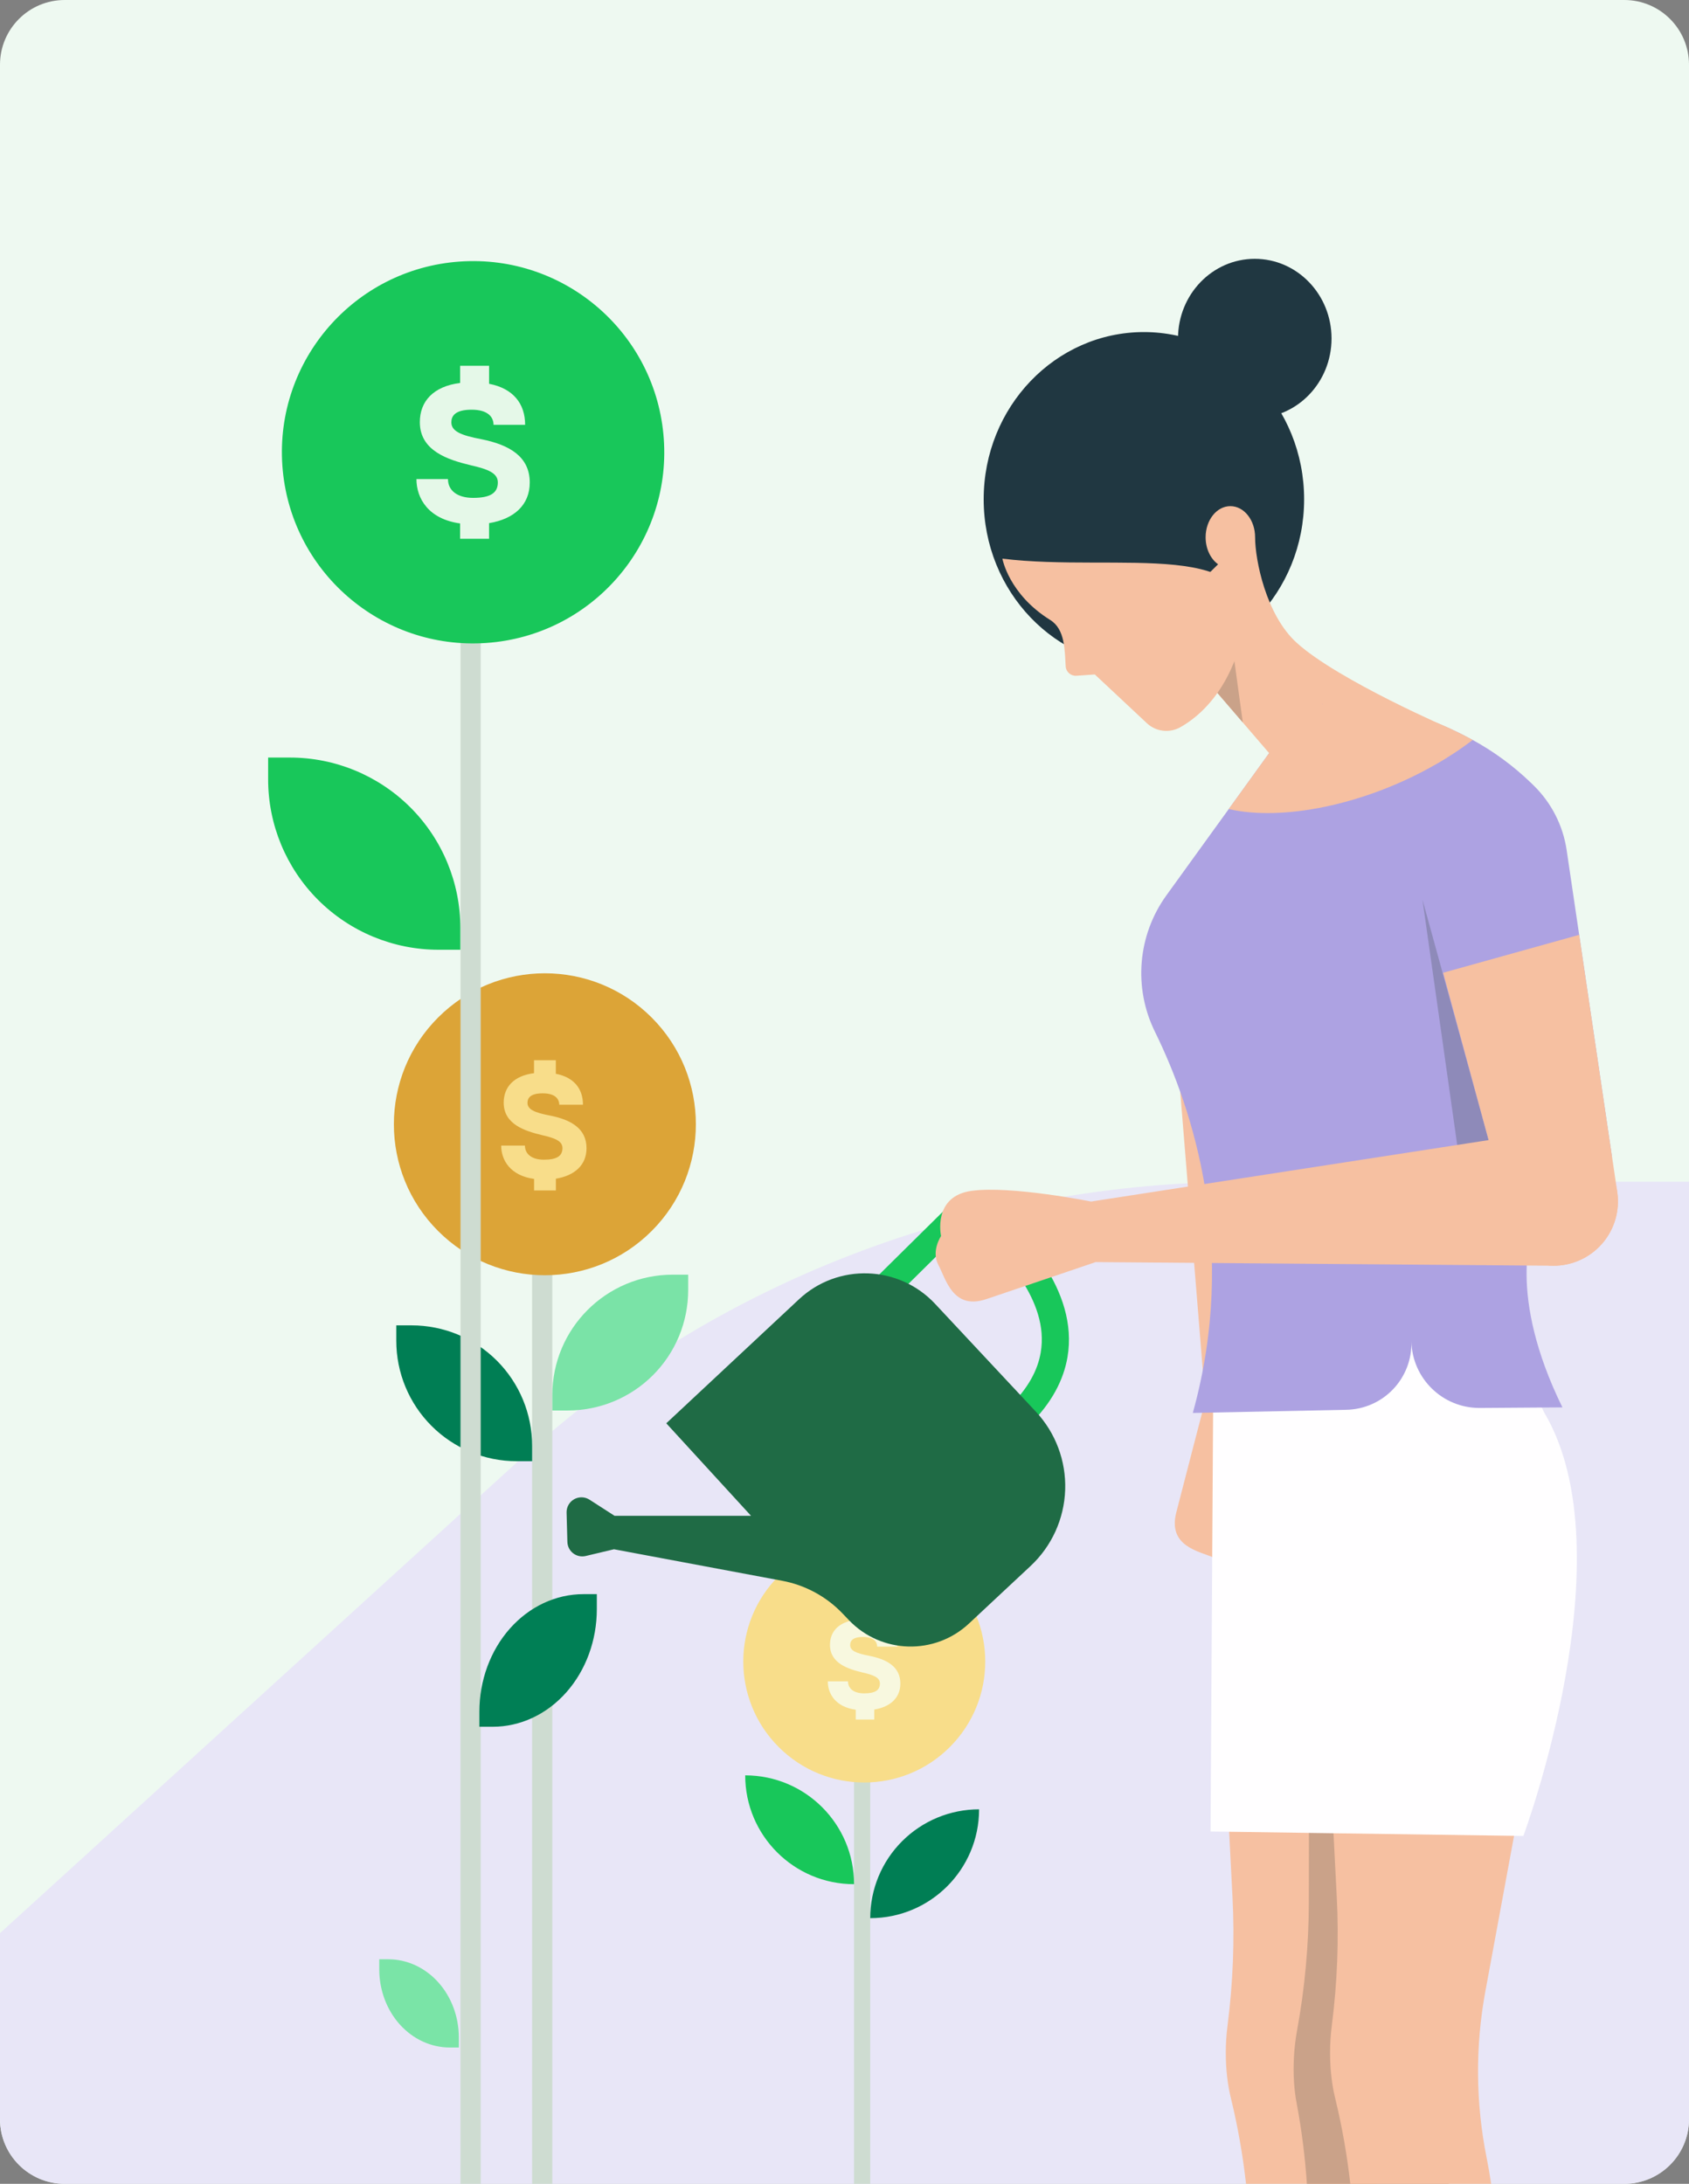 <svg xmlns="http://www.w3.org/2000/svg" xmlns:xlink="http://www.w3.org/1999/xlink" viewBox="0 0 522 675" width="522" height="675" preserveAspectRatio="xMidYMid meet" style="width: 100%; height: 100%; transform: translate3d(0px, 0px, 0px); content-visibility: visible;"><rect x="0" y="0" width="522" height="675" fill="#808080" stroke="none"/><defs><clipPath id="__lottie_element_87"><rect width="522" height="675" x="0" y="0"></rect></clipPath></defs><g clip-path="url(#__lottie_element_87)"><g style="display: block;" transform="matrix(1,0,0,1,0,0)" opacity="1"><g opacity="1" transform="matrix(1,0,0,1,261,337.5)"><path fill="rgb(238,249,241)" fill-opacity="1" d=" M-261,-317.5 C-261,-328.545 -252.046,-337.5 -241,-337.5 C-241,-337.5 241,-337.5 241,-337.5 C252.046,-337.5 261,-328.546 261,-317.5 C261,-317.5 261,317.5 261,317.5 C261,328.546 252.046,337.5 241,337.5 C241,337.5 -241,337.5 -241,337.5 C-252.046,337.5 -261,328.546 -261,317.5 C-261,317.5 -261,-317.5 -261,-317.5z"></path></g><g opacity="1" transform="matrix(1,0,0,1,261,520.136)"><path fill="rgb(232,230,247)" fill-opacity="1" d=" M-241,154.864 C-241,154.864 241,154.864 241,154.864 C252.046,154.864 261,145.91 261,134.864 C261,134.864 261,-154.863 261,-154.863 C261,-154.863 123.992,-154.863 123.992,-154.863 C122.69,-154.863 121.391,-154.852 120.089,-154.84 C38.107,-153.904 -40.406,-123.545 -99.214,-69.985 C-99.214,-69.985 -261,77.382 -261,77.382 C-261,77.382 -261,134.864 -261,134.864 C-261,145.91 -252.046,154.864 -241,154.864z"></path></g><g opacity="1" transform="matrix(1,0,0,1,401.387,595.378)"><path fill="rgb(246,192,161)" fill-opacity="1" d=" M-22.01,30.714 C-22.369,33.512 -22.547,36.33 -22.543,39.151 C-22.543,44.339 -21.963,49.198 -20.909,53.372 C-18.816,62.021 -17.281,70.788 -16.286,79.622 C-16.286,79.622 24.099,79.622 24.099,79.622 C24.099,79.622 24.099,-79.621 24.099,-79.621 C24.099,-79.621 -24.099,-79.621 -24.099,-79.621 C-24.099,-79.621 -21.961,-38.285 -20.481,-9.152 C-19.793,4.155 -20.305,17.498 -22.01,30.714z"></path></g><g opacity="1" transform="matrix(1,0,0,1,430.757,596.151)"><path fill="rgb(202,162,137)" fill-opacity="1" d=" M-26.852,78.849 C-26.852,78.849 16.977,78.849 16.977,78.849 C16.977,78.849 31.134,-73.792 31.134,-73.792 C31.134,-73.792 -26.143,-78.849 -26.143,-78.849 C-26.143,-78.849 -26.199,-37.493 -26.253,-8.302 C-26.27,5.031 -27.488,18.335 -29.893,31.45 C-30.394,34.207 -30.718,36.994 -30.861,39.792 C-31.134,44.987 -30.81,49.905 -29.974,54.169 C-28.45,62.331 -27.409,70.573 -26.852,78.849z"></path></g><g opacity="1" transform="matrix(1,0,0,1,443.489,595.378)"><path fill="rgb(246,192,161)" fill-opacity="1" d=" M-31.887,30.714 C-32.245,33.513 -32.423,36.33 -32.42,39.151 C-32.42,44.339 -31.84,49.198 -30.787,53.372 C-28.693,62.021 -27.158,70.788 -26.164,79.622 C-26.164,79.622 17.361,79.622 17.361,79.622 C16.96,76.916 16.498,74.217 15.961,71.529 C12.565,54.595 12.431,37.168 15.566,20.184 C22.34,-16.537 33.977,-79.621 33.977,-79.621 C33.977,-79.621 -33.977,-79.621 -33.977,-79.621 C-33.977,-79.621 -31.835,-38.285 -30.356,-9.152 C-29.67,4.155 -30.183,17.498 -31.887,30.714z"></path></g><g opacity="1" transform="matrix(1,0,0,1,353.531,154.328)"><path fill="rgb(32,55,65)" fill-opacity="1" d=" M0,51.688 C27.349,51.688 49.518,28.546 49.518,0 C49.518,-28.547 27.349,-51.688 0,-51.688 C-27.348,-51.688 -49.518,-28.547 -49.518,0 C-49.518,28.546 -27.348,51.688 0,51.688z"></path></g><g opacity="1" transform="matrix(1,0,0,1,387.798,104.617)"><path fill="rgb(32,55,65)" fill-opacity="1" d=" M0,24.617 C13.103,24.617 23.724,13.596 23.724,0 C23.724,-13.596 13.103,-24.617 0,-24.617 C-13.103,-24.617 -23.725,-13.596 -23.725,0 C-23.725,13.596 -13.103,24.617 0,24.617z"></path></g><g opacity="1" transform="matrix(1,0,0,1,411.554,376.781)"><path fill="rgb(246,192,161)" fill-opacity="1" d=" M50.943,-100.281 C50.943,-100.281 42.31,-57.489 42.31,-57.489 C42.31,-57.489 -10.293,-67.748 -10.293,-67.748 C-10.293,-67.748 -20.274,56.161 -20.274,56.161 C-20.274,56.161 -13.522,80.432 -14.285,92.728 C-15.046,105.025 -27.537,103.189 -27.537,103.189 C-27.537,103.189 -31.928,106.642 -36.395,104.669 C-40.863,102.695 -50.719,101.263 -48.011,90.693 C-45.302,80.124 -39.052,56.135 -39.052,56.135 C-39.052,56.135 -46.81,-39.57 -50.475,-84.781 C-50.943,-90.57 -48.857,-96.275 -44.764,-100.396 C-40.67,-104.517 -34.98,-106.642 -29.188,-106.213 C-29.188,-106.213 50.943,-100.281 50.943,-100.281z"></path></g><g opacity="1" transform="matrix(1,0,0,1,438.7,487.103)"><path fill="rgb(255,254,255)" fill-opacity="1" d=" M32.106,80.369 C32.106,80.369 -64.569,78.996 -64.569,78.996 C-64.569,78.996 -63.78,-50.791 -63.78,-50.791 C-63.78,-50.791 -31.792,-75.392 -31.792,-75.392 C-31.792,-75.392 6.085,-80.369 6.085,-80.369 C6.085,-80.369 26.161,-60.103 26.161,-60.103 C26.161,-60.103 37.829,-52.094 37.829,-52.094 C38.026,-51.569 38.256,-51.058 38.519,-50.563 C64.569,-6.775 32.106,80.369 32.106,80.369z"></path></g><g opacity="1" transform="matrix(1,0,0,1,424.218,325.615)"><path fill="rgb(173,162,226)" fill-opacity="1" d=" M58.661,109.391 C58.661,109.391 33.166,109.571 33.166,109.571 C33.166,109.571 33.018,109.571 33.018,109.571 C21.609,109.57 12.281,100.476 11.988,89.071 C12.137,94.535 10.098,99.832 6.327,103.787 C2.555,107.743 -2.641,110.029 -8.106,110.138 C-8.106,110.138 -55.568,111.111 -55.568,111.111 C-41.42,60.076 -55.509,17.245 -67.255,-6.669 C-73.992,-20.304 -72.635,-36.548 -63.729,-48.876 C-63.729,-48.876 -48.822,-69.517 -48.822,-69.517 C-48.822,-69.517 -44.469,-75.535 -44.469,-75.535 C-44.469,-75.535 -28.137,-98.15 -28.137,-98.15 C-28.137,-98.15 -18.764,-111.111 -18.764,-111.111 C-16.181,-110.873 -13.595,-110.573 -11.006,-110.211 C-3.449,-109.168 4.009,-107.505 11.292,-105.238 C18.104,-103.123 24.687,-100.328 30.941,-96.896 C37.515,-93.297 43.578,-88.832 48.965,-83.621 C48.965,-83.621 49.75,-82.859 49.75,-82.859 C55.258,-77.483 58.849,-70.447 59.973,-62.832 C64.071,-35.119 73.992,32.01 73.992,32.01 C73.992,32.01 49.456,54.78 49.456,54.78 C49.456,54.78 41.4,74.251 58.661,109.391z"></path></g><g opacity="1" transform="matrix(1,0,0,1,452.783,329.459)"><path fill="rgb(142,138,185)" fill-opacity="1" d=" M1.405,51.43 C1.405,51.43 -13.165,-51.43 -13.165,-51.43 C-13.165,-51.43 13.165,44.306 13.165,44.306 C13.165,44.306 1.405,51.43 1.405,51.43z"></path></g><g opacity="1" transform="matrix(1,0,0,1,394.904,213.616)"><path fill="rgb(246,192,161)" fill-opacity="1" d=" M-20.632,-1.732 C-20.632,-1.732 -2.996,18.781 -2.996,18.781 C-0.827,21.304 2.349,22.735 5.677,22.687 C9.004,22.64 12.138,21.119 14.233,18.534 C14.233,18.534 20.632,10.641 20.632,10.641 C20.632,10.641 -13.902,-22.735 -13.902,-22.735 C-13.902,-22.735 -20.632,-1.732 -20.632,-1.732z"></path></g><g opacity="1" transform="matrix(1,0,0,1,375.333,210.004)"><path fill="rgb(202,162,137)" fill-opacity="1" d=" M5.336,-11.734 C5.336,-11.734 8.768,13.31 8.768,13.31 C8.768,13.31 -8.768,-7.101 -8.768,-7.101 C-8.768,-7.101 8.583,-13.31 8.583,-13.31"></path></g><g opacity="1" transform="matrix(1,0,0,1,350.662,196.052)"><path fill="rgb(246,192,161)" fill-opacity="1" d=" M-40.861,-23.378 C-40.861,-23.378 -38.916,-12.412 -26.093,-4.432 C-21.491,-1.573 -21.622,4.768 -21.301,9.954 C-21.17,11.663 -19.68,12.943 -17.971,12.817 C-15.465,12.644 -12.298,12.415 -12.298,12.415 C-12.298,12.415 3.785,27.48 3.785,27.48 C6.551,30.069 10.662,30.6 13.996,28.799 C20.333,25.289 29.205,17.257 33.251,0.644 C40.861,-30.601 -5.024,-18.985 -40.861,-23.378z"></path></g><g opacity="1" transform="matrix(1,0,0,1,417.449,234.625)"><path fill="rgb(246,192,161)" fill-opacity="1" d=" M37.7,-5.916 C33.904,-3.018 29.91,-0.389 25.747,1.953 C3.967,14.286 -21.278,19.231 -37.7,15.445 C-37.7,15.445 -21.368,-7.169 -21.368,-7.169 C-14.338,-12.12 -8.073,-18.55 -4.247,-19.231 C3.309,-18.187 10.767,-16.524 18.051,-14.258 C24.863,-12.143 31.446,-9.348 37.7,-5.916z"></path></g><g opacity="1" transform="matrix(1,0,0,1,404.318,190.974)"><path fill="rgb(246,192,161)" fill-opacity="1" d=" M-3.539,7.728 C-13.064,-0.905 -16.417,-17.942 -16.417,-24.908 C-16.417,-30.219 -19.838,-34.528 -24.063,-34.528 C-28.289,-34.528 -31.71,-30.221 -31.71,-24.908 C-31.71,-21.334 -30.164,-18.219 -27.864,-16.561 C-27.864,-16.561 -44.505,-0.094 -44.505,-0.094 C-44.505,-0.094 -3.386,25.113 -3.386,25.113 C-3.386,25.113 44.504,34.528 44.504,34.528 C44.504,34.528 9.313,19.368 -3.539,7.728z"></path></g><g opacity="1" transform="matrix(1,0,0,1,473.343,340.109)"><path fill="rgb(246,192,161)" fill-opacity="1" d=" M26.482,28.325 C22.007,-1.884 14.716,-51.162 14.716,-51.162 C14.716,-51.162 -27.331,-39.443 -27.331,-39.443 C-27.331,-39.443 -18.859,-8.278 -18.859,-8.278 C-18.859,-8.278 -5.199,41.979 -5.199,41.979 C-3.743,47.339 1.102,51.073 6.655,51.117 C12.463,51.162 18.001,48.666 21.813,44.283 C25.626,39.901 27.331,34.071 26.482,28.325z"></path></g></g><g style="display: block;" transform="matrix(1,0,0,1,0,-54)" opacity="1"><g opacity="1" transform="matrix(1,0,0,1,266.451,637.681)"><path fill="rgb(206,220,209)" fill-opacity="1" d=" M-2.503,102.312 C-2.503,102.312 2.503,102.312 2.503,102.312 C2.503,102.312 2.503,-37.319 2.503,-37.319 C2.503,-37.319 -2.503,-37.319 -2.503,-37.319 C-2.503,-37.319 -2.503,102.312 -2.503,102.312z"></path></g><g opacity="1" transform="matrix(1,0,0,1,267.109,567.562)"><path fill="rgb(248,221,138)" fill-opacity="1" d=" M26.438,26.438 C41.04,11.837 41.04,-11.836 26.438,-26.438 C11.836,-41.04 -11.837,-41.04 -26.438,-26.438 C-41.04,-11.836 -41.04,11.837 -26.438,26.438 C-11.837,41.04 11.836,41.04 26.438,26.438z"></path></g><g opacity="1" transform="matrix(1,0,0,1,247.133,619.564)"><path fill="rgb(24,199,90)" fill-opacity="1" d=" M16.82,16.82 C16.82,-1.759 1.759,-16.821 -16.82,-16.821 C-16.819,1.757 -1.758,16.817 16.82,16.817 C16.82,16.817 16.82,16.82 16.82,16.82z"></path></g><g opacity="1" transform="matrix(1,0,0,1,285.775,630.062)"><path fill="rgb(0,126,84)" fill-opacity="1" d=" M-16.82,16.818 C-16.82,7.897 -13.276,-0.661 -6.966,-6.969 C-0.658,-13.277 7.899,-16.82 16.82,-16.82 C16.82,1.759 1.759,16.82 -16.82,16.82 C-16.82,16.82 -16.82,16.818 -16.82,16.818z"></path></g><g opacity="1" transform="matrix(1,0,0,1,267.051,568.375)"><path fill="rgb(248,248,223)" fill-opacity="1" d=" M3.15,14.028 C3.15,14.028 3.15,17.119 3.15,17.119 C3.15,17.119 -2.578,17.119 -2.578,17.119 C-2.578,17.119 -2.578,14.087 -2.578,14.087 C-8.838,13.221 -11.211,9.154 -11.211,5.308 C-11.211,5.308 -4.97,5.308 -4.97,5.308 C-4.97,7.528 -3.18,9.028 0.009,9.028 C3.495,9.028 4.891,8.005 4.891,5.977 C4.891,4.127 2.982,3.36 -0.481,2.573 C-4.99,1.49 -10.54,-0.284 -10.54,-5.951 C-10.54,-10.046 -7.903,-13.038 -2.568,-13.707 C-2.568,-13.707 -2.568,-17.118 -2.568,-17.118 C-2.568,-17.118 3.16,-17.118 3.16,-17.118 C3.16,-17.118 3.16,-13.557 3.16,-13.557 C7.922,-12.629 10.286,-9.637 10.286,-5.416 C10.286,-5.416 4.046,-5.416 4.046,-5.416 C4.046,-6.913 2.982,-8.411 -0.284,-8.411 C-3.612,-8.411 -4.302,-7.131 -4.302,-5.909 C-4.302,-4.199 -2.529,-3.352 1.684,-2.563 C7.057,-1.48 11.211,0.782 11.211,5.999 C11.201,10.466 8.051,13.221 3.15,14.028z"></path></g></g><g style="display: block;" transform="matrix(1,0,0,1,0,-192)" opacity="1"><g opacity="1" transform="matrix(1,0,0,1.221,167.576,627.718)"><path fill="rgb(206,220,209)" fill-opacity="1" d=" M-3.123,262.614 C-3.123,262.614 3.123,262.614 3.123,262.614 C3.123,262.614 3.123,-47.282 3.123,-47.282 C3.123,-47.282 -3.123,-47.282 -3.123,-47.282 C-3.123,-47.282 -3.123,262.614 -3.123,262.614z"></path></g><g opacity="1" transform="matrix(1,0,0,1,168.397,539.498)"><path fill="rgb(220,164,55)" fill-opacity="1" d=" M32.999,32.999 C51.223,14.774 51.223,-14.773 32.999,-32.997 C14.774,-51.222 -14.773,-51.222 -32.997,-32.997 C-51.222,-14.773 -51.222,14.774 -32.997,32.999 C-14.773,51.223 14.774,51.223 32.999,32.999z"></path></g><g opacity="1" transform="matrix(1,0,0,1,143.467,622.651)"><path fill="rgb(0,126,84)" fill-opacity="1" d=" M20.993,16.23 C20.993,6.358 17.071,-3.11 10.091,-10.091 C3.109,-17.072 -6.358,-20.994 -16.23,-20.994 C-16.23,-20.994 -20.993,-20.994 -20.993,-20.994 C-20.993,-20.994 -20.993,-16.231 -20.993,-16.231 C-20.993,-6.359 -17.071,3.108 -10.09,10.088 C-3.11,17.07 6.357,20.993 16.23,20.994 C16.23,20.994 20.993,20.994 20.993,20.994 C20.993,20.994 20.993,16.23 20.993,16.23z"></path></g><g opacity="1" transform="matrix(1,0,0,1,191.697,606.979)"><path fill="rgb(122,227,167)" fill-opacity="1" d=" M-20.993,16.234 C-20.993,-4.325 -4.327,-20.991 16.231,-20.991 C16.231,-20.991 20.992,-20.991 20.992,-20.991 C20.992,-20.991 20.992,-16.23 20.992,-16.23 C20.993,-6.357 17.071,3.112 10.089,10.092 C3.108,17.071 -6.359,20.991 -16.23,20.99 C-16.23,20.99 -20.993,20.99 -20.993,20.99 C-20.993,20.99 -20.993,16.234 -20.993,16.234z"></path></g><g opacity="1" transform="matrix(1,0,0,1,168.081,539.831)"><path fill="rgb(248,221,138)" fill-opacity="1" d=" M3.719,16.495 C3.719,16.495 3.719,20.13 3.719,20.13 C3.719,20.13 -3.018,20.13 -3.018,20.13 C-3.018,20.13 -3.018,16.562 -3.018,16.562 C-10.381,15.544 -13.186,10.755 -13.186,6.246 C-13.186,6.246 -5.846,6.246 -5.846,6.246 C-5.846,8.86 -3.741,10.619 0.009,10.619 C4.105,10.619 5.751,9.416 5.751,7.033 C5.751,4.857 3.505,3.953 -0.568,3.026 C-5.868,1.753 -12.408,-0.33 -12.408,-6.997 C-12.408,-11.813 -9.305,-15.331 -3.035,-16.125 C-3.035,-16.125 -3.035,-20.13 -3.035,-20.13 C-3.035,-20.13 3.701,-20.13 3.701,-20.13 C3.701,-20.13 3.701,-15.938 3.701,-15.938 C9.302,-14.85 12.089,-11.331 12.089,-6.376 C12.089,-6.376 4.759,-6.376 4.759,-6.376 C4.759,-8.135 3.51,-9.896 -0.331,-9.896 C-4.243,-9.896 -5.055,-8.391 -5.055,-6.955 C-5.055,-4.941 -2.971,-3.946 1.982,-3.009 C8.301,-1.736 13.186,0.937 13.186,7.059 C13.186,12.307 9.484,15.545 3.719,16.495z"></path></g></g><g style="display: block;" transform="matrix(1,0,0,1,0,0)" opacity="1"><g opacity="1" transform="matrix(1,0,0,1,289.036,405.133)"><path fill="rgb(24,199,90)" fill-opacity="1" d=" M10.493,-26.864 C10.493,-26.864 -35.276,18.386 -35.276,18.386 C-36.349,19.436 -37.902,19.832 -39.347,19.427 C-40.792,19.022 -41.912,17.875 -42.283,16.421 C-42.655,14.967 -42.223,13.424 -41.149,12.375 C-41.149,12.375 7.197,-35.396 7.197,-35.396 C8.634,-36.802 10.866,-36.99 12.517,-35.845 C12.517,-35.845 25.251,-27.049 33.704,-14.075 C39.066,-5.845 42.655,4.008 40.877,14.359 C39.688,21.265 36.126,28.47 28.874,35.547 C27.801,36.595 26.25,36.99 24.806,36.584 C23.362,36.179 22.244,35.033 21.873,33.58 C21.503,32.127 21.935,30.586 23.009,29.538 C28.731,23.966 31.679,18.379 32.603,12.925 C34.013,4.739 30.914,-2.989 26.683,-9.499 C21.432,-17.548 14.333,-23.801 10.493,-26.864z"></path></g><g opacity="1" transform="matrix(1,0,0,1,252.283,451.029)"><path fill="rgb(31,107,69)" fill-opacity="1" d=" M-20.167,17.492 C-20.167,17.492 -46.365,-11.104 -46.365,-11.104 C-46.365,-11.104 -5.353,-49.433 -5.353,-49.433 C6.658,-60.66 25.495,-60.027 36.724,-48.017 C46.344,-37.719 57.893,-25.368 67.843,-14.718 C73.956,-8.177 77.221,0.524 76.918,9.472 C76.615,18.421 72.771,26.882 66.229,32.995 C66.229,32.995 47.189,50.786 47.189,50.786 C36.628,60.66 20.088,60.198 10.094,49.751 C10.094,49.751 8.096,47.661 8.096,47.661 C3.098,42.436 -3.411,38.909 -10.518,37.575 C-10.518,37.575 -62.524,27.832 -62.524,27.832 C-62.524,27.832 -71.256,29.911 -71.256,29.911 C-72.606,30.235 -74.03,29.932 -75.131,29.088 C-76.232,28.243 -76.893,26.945 -76.929,25.557 C-77.001,22.845 -77.087,19.524 -77.176,16.495 C-77.221,14.791 -76.319,13.201 -74.833,12.365 C-73.347,11.529 -71.521,11.584 -70.087,12.507 C-70.087,12.507 -62.347,17.492 -62.347,17.492 C-62.347,17.492 -20.167,17.492 -20.167,17.492z"></path></g></g><g style="display: block;" transform="matrix(1,0,0,1,0,0)" opacity="1"><g opacity="1" transform="matrix(1,0,0,1,394.191,376.628)"><path fill="rgb(246,192,161)" fill-opacity="1" d=" M105.603,-8.407 C103.849,-20.245 92.793,-28.395 80.967,-26.566 C80.967,-26.566 65.882,-24.234 65.882,-24.234 C65.882,-24.234 -56.979,-5.242 -56.979,-5.242 C-56.979,-5.242 -81.678,-10.21 -93.888,-8.553 C-106.098,-6.895 -103.349,5.417 -103.349,5.417 C-103.349,5.417 -106.483,10.048 -104.171,14.358 C-101.86,18.667 -99.731,28.395 -89.385,24.922 C-79.041,21.449 -55.573,13.47 -55.573,13.47 C-55.573,13.47 85.806,14.598 85.806,14.598 C91.615,14.643 97.153,12.146 100.965,7.763 C104.778,3.381 106.482,-2.449 105.633,-8.195 C105.623,-8.265 105.614,-8.336 105.603,-8.407z"></path></g></g><g style="display: block;" transform="matrix(1,0,0,1,0,-194)" opacity="1"><g opacity="1" transform="matrix(1,0,0,1,145.445,532.943)"><path fill="rgb(206,220,209)" fill-opacity="1" d=" M-3.123,361.057 C-3.123,361.057 3.123,361.057 3.123,361.057 C3.123,361.057 3.123,-142.117 3.123,-142.117 C3.123,-142.117 -3.123,-142.117 -3.123,-142.117 C-3.123,-142.117 -3.123,361.057 -3.123,361.057z"></path></g><g opacity="1" transform="matrix(1,0,0,1,146.209,333.79)"><path fill="rgb(24,199,90)" fill-opacity="1" d=" M4.102,58.942 C36.655,56.677 61.208,28.452 58.943,-4.102 C56.678,-36.656 28.452,-61.209 -4.101,-58.944 C-36.655,-56.68 -61.209,-28.454 -58.943,4.1 C-56.679,36.654 -28.452,61.208 4.102,58.942z"></path></g><g opacity="1" transform="matrix(1,0,0,1,112.573,457.856)"><path fill="rgb(24,199,90)" fill-opacity="1" d=" M29.703,22.969 C29.705,8.998 24.156,-4.401 14.276,-14.279 C4.398,-24.157 -9,-29.705 -22.97,-29.704 C-22.97,-29.704 -29.704,-29.704 -29.704,-29.704 C-29.704,-29.704 -29.704,-22.969 -29.704,-22.969 C-29.705,-8.999 -24.156,4.401 -14.277,14.279 C-4.399,24.157 8.999,29.705 22.969,29.704 C22.969,29.704 29.705,29.704 29.705,29.704 C29.705,29.704 29.703,22.969 29.703,22.969z"></path></g><g opacity="1" transform="matrix(-0.611,0,0,0.69,166.305,707.227)"><path fill="rgb(0,127,85)" fill-opacity="1" d=" M29.703,22.969 C29.705,8.998 24.156,-4.401 14.276,-14.279 C4.398,-24.157 -9,-29.705 -22.97,-29.704 C-22.97,-29.704 -29.704,-29.704 -29.704,-29.704 C-29.704,-29.704 -29.704,-22.969 -29.704,-22.969 C-29.705,-8.999 -24.156,4.401 -14.277,14.279 C-4.399,24.157 8.999,29.705 22.969,29.704 C22.969,29.704 29.705,29.704 29.705,29.704 C29.705,29.704 29.703,22.969 29.703,22.969z"></path></g><g opacity="1" transform="matrix(0.414,0,0,0.459,129.509,813.227)"><path fill="rgb(122,228,167)" fill-opacity="1" d=" M29.703,22.969 C29.705,8.998 24.156,-4.401 14.276,-14.279 C4.398,-24.157 -9,-29.705 -22.97,-29.704 C-22.97,-29.704 -29.704,-29.704 -29.704,-29.704 C-29.704,-29.704 -29.704,-22.969 -29.704,-22.969 C-29.705,-8.999 -24.156,4.401 -14.277,14.279 C-4.399,24.157 8.999,29.705 22.969,29.704 C22.969,29.704 29.705,29.704 29.705,29.704 C29.705,29.704 29.703,22.969 29.703,22.969z"></path></g><g opacity="1" transform="matrix(1,0,0,1,146.215,333.793)"><path fill="rgb(229,248,232)" fill-opacity="1" d=" M4.936,21.906 C4.936,21.906 4.936,26.733 4.936,26.733 C4.936,26.733 -4.014,26.733 -4.014,26.733 C-4.014,26.733 -4.014,21.997 -4.014,21.997 C-13.792,20.645 -17.51,14.279 -17.51,8.285 C-17.51,8.285 -7.766,8.285 -7.766,8.285 C-7.766,11.758 -4.966,14.096 0.014,14.096 C5.458,14.096 7.641,12.495 7.641,9.328 C7.641,6.439 4.659,5.238 -0.746,4.01 C-7.788,2.318 -16.461,-0.449 -16.461,-9.31 C-16.461,-15.706 -12.338,-20.38 -4.006,-21.426 C-4.006,-21.426 -4.006,-26.734 -4.006,-26.734 C-4.006,-26.734 4.943,-26.734 4.943,-26.734 C4.943,-26.734 4.943,-21.169 4.943,-21.169 C12.379,-19.729 16.08,-15.054 16.08,-8.481 C16.08,-8.481 6.319,-8.481 6.319,-8.481 C6.319,-10.82 4.659,-13.156 -0.447,-13.156 C-5.644,-13.156 -6.72,-11.157 -6.72,-9.251 C-6.72,-6.577 -3.952,-5.252 2.629,-4.024 C11.016,-2.332 17.51,1.203 17.51,9.353 C17.51,16.341 12.593,20.645 4.936,21.906z"></path></g></g><g style="display: none;" transform="matrix(0.993,-0.118,0.118,0.993,153.257,482.015)" opacity="0.003"><g opacity="1" transform="matrix(1,0,0,1,12.126,5.223)"><path fill="rgb(127,196,235)" fill-opacity="1" d=" M-5.272,-0.197 C-3.092,1.012 1.267,3.428 3.446,4.637 C4.503,5.223 5.828,4.867 6.453,3.847 C7.079,2.827 6.794,1.486 5.792,0.81 C3.726,-0.584 -0.406,-3.372 -2.472,-4.765 C-3.7,-5.594 -5.44,-5.281 -6.259,-3.944 C-7.079,-2.607 -6.568,-0.915 -5.272,-0.197z"></path></g><g opacity="1" transform="matrix(1,0,0,1,13.563,41.522)"><path fill="rgb(127,196,235)" fill-opacity="1" d=" M6.239,-4.376 C5.527,-5.338 4.176,-5.577 3.175,-4.901 C1.109,-3.508 -3.024,-0.721 -5.09,0.673 C-6.318,1.501 -6.68,3.231 -5.747,4.492 C-4.815,5.752 -3.054,5.913 -1.903,4.98 C0.034,3.412 3.908,0.275 5.844,-1.293 C6.784,-2.053 6.95,-3.414 6.239,-4.376z"></path></g><g opacity="1" transform="matrix(1,0,0,1,7.476,23.887)"><path fill="rgb(127,196,235)" fill-opacity="1" d=" M7.424,-0.592 C7.372,-1.787 6.385,-2.74 5.177,-2.74 C2.685,-2.74 -2.3,-2.741 -4.791,-2.741 C-6.273,-2.741 -7.54,-1.509 -7.472,0.057 C-7.404,1.624 -6.034,2.741 -4.558,2.612 C-2.076,2.395 2.89,1.961 5.373,1.744 C6.576,1.638 7.476,0.603 7.424,-0.592z"></path></g></g></g></svg>